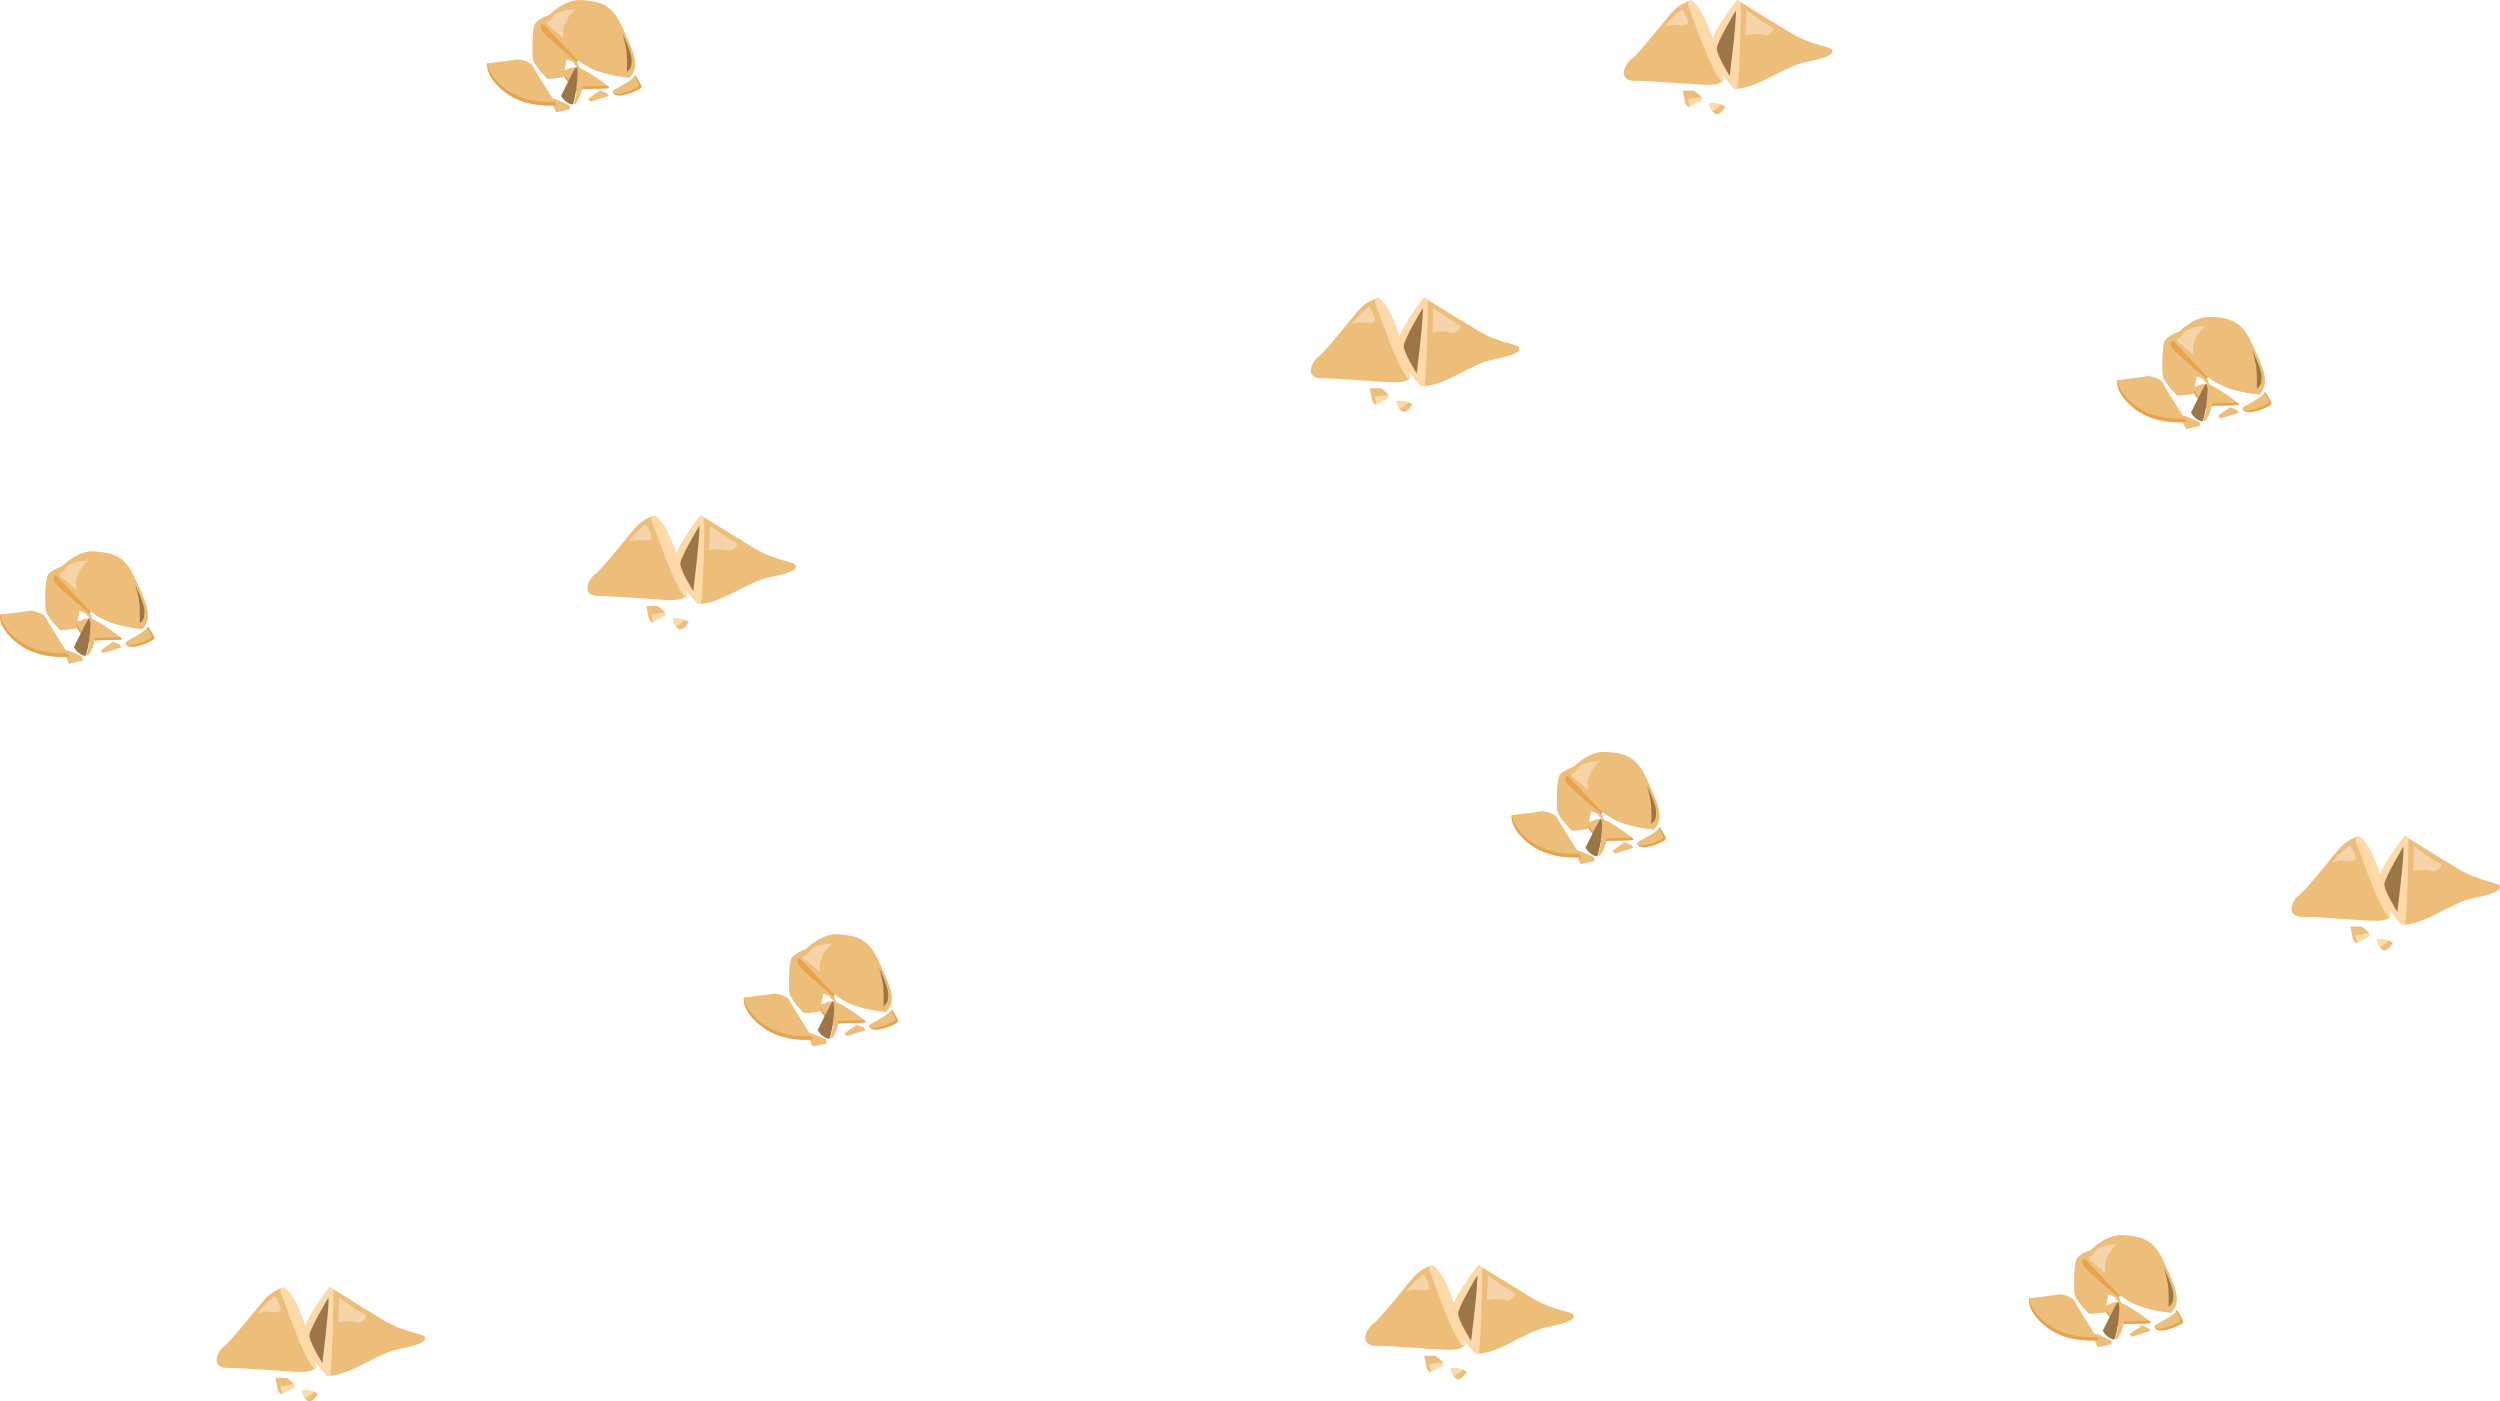<svg width="1247" height="699" viewBox="0 0 1247 699" fill="none" xmlns="http://www.w3.org/2000/svg">
<g opacity="0.85">
<g clip-path="url(#clip0)">
<path d="M1056.79 649.424C1056.79 649.424 1052.65 649.787 1052.84 650.305C1053.03 650.824 1049.69 650.357 1049.5 652.112C1049.31 653.867 1054.69 659.273 1055.46 661.526C1055.46 661.526 1058.64 660.778 1059.63 660.463C1060.62 660.148 1072.47 660.403 1072.81 659.793C1073.15 659.184 1060.87 650.317 1056.79 649.424" fill="#EAB363"/>
<path d="M1071.9 658.784C1068.99 659.093 1060.52 658.956 1059.69 659.221C1058.7 659.536 1055.51 660.284 1055.51 660.284C1054.84 658.283 1050.52 653.798 1049.69 651.589C1049.59 651.741 1049.52 651.918 1049.5 652.129C1049.3 653.884 1054.69 659.29 1055.45 661.542C1055.45 661.542 1058.64 660.795 1059.63 660.48C1060.62 660.164 1072.47 660.419 1072.81 659.81C1072.87 659.701 1072.53 659.328 1071.9 658.784" fill="#E2942D"/>
<path d="M1066.93 662.258C1066.5 662.163 1062.21 665.538 1062.21 665.538L1063.46 666.765L1072.62 663.871L1071.91 662.577L1068.28 661.141L1066.93 662.258Z" fill="#EAB363"/>
<path d="M1044.52 665.572C1044.82 664.363 1051.56 668.044 1052.64 668.365C1053.71 668.686 1053.18 670.546 1053.18 670.546L1046.38 672.016C1046.38 672.016 1043.98 667.684 1044.52 665.572" fill="#EAB363"/>
<path d="M1076.25 660.264C1076.25 660.264 1085.38 655.547 1085.45 653.911C1085.53 652.275 1088.83 658.293 1089 659.314C1089.16 660.335 1079.62 664.772 1076.11 663.285C1072.59 661.797 1076.25 660.264 1076.25 660.264" fill="#EAB363"/>
<path d="M1089 659.331C1088.83 658.311 1085.53 652.292 1085.45 653.928C1085.45 653.957 1085.45 653.987 1085.44 654.018C1086.42 655.498 1087.63 657.884 1087.73 658.493C1087.9 659.514 1078.36 663.951 1074.84 662.463C1074.83 662.456 1074.81 662.448 1074.79 662.441C1075.01 662.722 1075.42 663.013 1076.11 663.302C1079.62 664.789 1089.16 660.352 1089 659.331" fill="#E2942D"/>
<path d="M1059.31 616.131C1050.87 615.371 1043.03 623.485 1043.03 623.485C1043.03 623.485 1038.18 625.155 1036.15 627.522C1034.65 629.282 1034.62 637.879 1034.7 642.181C1034.73 643.669 1034.77 644.645 1034.77 644.645C1034.86 648.329 1042.06 655.278 1042.06 655.278L1044.65 655.111L1049.78 654.532L1051.6 645.631C1051.6 645.631 1053.35 645.822 1054.93 646.996C1055.61 647.501 1056.36 648.284 1056.83 649.215C1056.83 649.223 1056.94 649.323 1056.94 649.323L1056.94 649.326C1057.18 650.042 1057.58 651.334 1057.53 652.816C1057.35 658.184 1056.4 664.482 1055.14 667.747C1055.65 667.836 1056.04 667.729 1056.04 667.729C1062.25 659.459 1057.72 648.791 1056.99 647.415C1056.26 646.039 1057.88 646.189 1057.88 646.189C1065.72 653.496 1082.96 654.72 1082.96 654.72C1088.89 648.609 1084.21 640.547 1079.09 629.131C1073.96 617.714 1067.75 616.89 1059.31 616.131" fill="#EAB363"/>
<path d="M1059.31 616.131C1050.87 615.371 1043.03 623.485 1043.03 623.485C1043.03 623.485 1038.18 625.155 1036.15 627.522C1034.65 629.282 1034.62 637.879 1034.7 642.181C1034.73 643.669 1034.77 644.645 1034.77 644.645C1034.86 648.329 1042.06 655.278 1042.06 655.278L1044.65 655.111L1049.78 654.532L1051.6 645.631C1051.6 645.631 1053.35 645.822 1054.93 646.996C1055.61 647.501 1056.36 648.284 1056.83 649.215C1056.83 649.223 1056.94 649.323 1056.94 649.323L1056.94 649.326C1057.18 650.042 1057.58 651.334 1057.53 652.816C1057.35 658.184 1056.4 664.482 1055.14 667.747C1055.65 667.836 1056.04 667.729 1056.04 667.729C1062.25 659.459 1057.72 648.791 1056.99 647.415C1056.26 646.039 1057.88 646.189 1057.88 646.189C1065.72 653.496 1082.96 654.72 1082.96 654.72C1088.89 648.609 1084.21 640.547 1079.09 629.131C1073.96 617.714 1067.75 616.89 1059.31 616.131" fill="#EAB363"/>
<path d="M1039.87 632.125C1041.72 634.406 1052.87 643.933 1056.83 647.291C1056.56 646.596 1057 646.385 1057.38 646.325C1052.62 641.393 1042.27 630.269 1040.76 628.777C1038.94 626.971 1037.62 629.344 1039.87 632.125" fill="#E2942D"/>
<path d="M1081.7 651.941C1081.7 651.941 1081.99 643.618 1081.2 639.744C1080.41 635.87 1079.44 632.633 1079.44 632.633C1079.44 632.633 1084.11 642.312 1084.06 645.753C1084.01 649.194 1083.93 650.001 1081.7 651.941" fill="#8C5E28"/>
<path d="M1054.81 647.134C1055.86 648.268 1056.5 649.114 1056.58 649.226C1056.12 648.308 1055.48 647.631 1054.81 647.134Z" fill="#8C5E28"/>
<path d="M1049.93 661.627C1049.57 662.348 1049.21 663.088 1048.84 663.846C1050.96 667.444 1054.51 668.594 1054.76 667.941C1056.03 664.654 1056.94 658.261 1057.12 652.854C1057.17 651.362 1056.89 650.181 1056.42 649.243C1055.47 650.598 1053.03 655.342 1049.93 661.627" fill="#8C5E28"/>
<path d="M1056.59 649.252C1056.59 649.252 1056.59 649.247 1056.58 649.238C1056.58 649.244 1056.59 649.249 1056.59 649.254L1056.59 649.252" fill="#E6E6E6"/>
<path d="M1041.65 627.615C1041.67 628.383 1047.5 632.434 1049.13 634.288C1050.76 636.141 1049.51 633.432 1050.12 629.785C1050.72 626.139 1054.98 620.964 1056.14 620.811C1057.31 620.659 1047.32 620.44 1044.94 624.377C1042.57 628.314 1041.6 625.778 1041.65 627.615" fill="#F4CD9A"/>
<path d="M1012.06 647.559C1012.06 647.559 1024.94 646.113 1026.48 645.707C1028.01 645.301 1033.7 646.676 1034.79 649.017C1035.87 651.359 1046.78 668.471 1046.78 668.471C1046.78 668.471 1032.04 670.302 1021.35 662.294C1010.65 654.286 1012.06 647.559 1012.06 647.559" fill="#EAB363"/>
<path d="M1021.43 660.523C1014.03 654.979 1012.42 650.05 1012.14 647.541C1012.09 647.547 1012.06 647.55 1012.06 647.55C1012.06 647.55 1010.65 654.277 1021.35 662.285C1032.04 670.293 1046.78 668.461 1046.78 668.461C1046.78 668.461 1046.38 667.831 1045.72 666.798C1042.07 667.036 1030.34 667.197 1021.43 660.523Z" fill="#E2942D"/>
</g>
<g clip-path="url(#clip1)">
<path d="M415.79 499.424C415.79 499.424 411.648 499.787 411.84 500.305C412.033 500.824 408.69 500.357 408.498 502.112C408.306 503.867 413.695 509.273 414.456 511.526C414.456 511.526 417.64 510.778 418.632 510.463C419.624 510.148 431.469 510.403 431.811 509.793C432.154 509.184 419.873 500.317 415.79 499.424" fill="#EAB363"/>
<path d="M430.901 508.784C427.993 509.093 419.522 508.956 418.69 509.221C417.698 509.536 414.514 510.284 414.514 510.284C413.838 508.283 409.516 503.798 408.69 501.589C408.588 501.741 408.519 501.918 408.496 502.129C408.305 503.884 413.693 509.29 414.455 511.542C414.455 511.542 417.638 510.795 418.63 510.48C419.622 510.164 431.467 510.419 431.809 509.81C431.871 509.701 431.527 509.328 430.901 508.784" fill="#E2942D"/>
<path d="M425.928 512.259C425.498 512.163 421.213 515.538 421.213 515.538L422.458 516.765L431.617 513.871L430.906 512.577L427.284 511.141L425.928 512.259Z" fill="#EAB363"/>
<path d="M403.517 515.572C403.823 514.363 410.565 518.044 411.635 518.365C412.705 518.686 412.183 520.546 412.183 520.546L405.383 522.016C405.383 522.016 402.983 517.684 403.517 515.572" fill="#EAB363"/>
<path d="M435.25 510.264C435.25 510.264 444.375 505.547 444.453 503.911C444.53 502.275 447.827 508.294 447.996 509.315C448.165 510.335 438.618 514.772 435.107 513.285C431.595 511.797 435.25 510.264 435.25 510.264" fill="#EAB363"/>
<path d="M447.996 509.331C447.827 508.311 444.53 502.292 444.453 503.928C444.452 503.957 444.447 503.987 444.44 504.018C445.419 505.498 446.633 507.884 446.733 508.493C446.902 509.514 437.355 513.951 433.843 512.463C433.826 512.456 433.811 512.448 433.794 512.441C434.015 512.722 434.424 513.013 435.106 513.302C438.618 514.789 448.165 510.352 447.996 509.331" fill="#E2942D"/>
<path d="M418.307 466.131C409.868 465.371 402.031 473.485 402.031 473.485C402.031 473.485 397.179 475.155 395.153 477.522C393.647 479.282 393.615 487.879 393.698 492.181C393.727 493.669 393.77 494.645 393.77 494.645C393.859 498.329 401.062 505.278 401.062 505.278L403.651 505.111L408.783 504.532L410.603 495.631C410.603 495.631 412.349 495.822 413.931 496.996C414.611 497.501 415.361 498.284 415.828 499.215C415.834 499.223 415.94 499.323 415.94 499.323L415.939 499.326C416.179 500.042 416.584 501.334 416.534 502.816C416.35 508.184 415.396 514.482 414.142 517.747C414.647 517.836 415.045 517.729 415.045 517.729C421.255 509.459 416.723 498.791 415.991 497.415C415.259 496.039 416.879 496.189 416.879 496.189C424.725 503.496 441.959 504.72 441.959 504.72C447.892 498.609 443.209 490.547 438.087 479.131C432.965 467.714 426.747 466.89 418.307 466.131" fill="#EAB363"/>
<path d="M418.307 466.131C409.868 465.371 402.031 473.485 402.031 473.485C402.031 473.485 397.179 475.155 395.153 477.522C393.647 479.282 393.615 487.879 393.698 492.181C393.727 493.669 393.77 494.645 393.77 494.645C393.859 498.329 401.062 505.278 401.062 505.278L403.651 505.111L408.783 504.532L410.603 495.631C410.603 495.631 412.349 495.822 413.931 496.996C414.611 497.501 415.361 498.284 415.828 499.215C415.834 499.223 415.94 499.323 415.94 499.323L415.939 499.326C416.179 500.042 416.584 501.334 416.534 502.816C416.35 508.184 415.396 514.482 414.142 517.747C414.647 517.836 415.045 517.729 415.045 517.729C421.255 509.459 416.723 498.791 415.991 497.415C415.259 496.039 416.879 496.189 416.879 496.189C424.725 503.496 441.959 504.72 441.959 504.72C447.892 498.609 443.209 490.547 438.087 479.131C432.965 467.714 426.747 466.89 418.307 466.131" fill="#EAB363"/>
<path d="M398.872 482.125C400.718 484.406 411.871 493.933 415.829 497.291C415.556 496.596 416.003 496.385 416.38 496.325C411.616 491.393 401.265 480.269 399.759 478.777C397.935 476.971 396.619 479.344 398.872 482.125" fill="#E2942D"/>
<path d="M440.702 501.941C440.702 501.941 440.993 493.618 440.202 489.744C439.41 485.87 438.442 482.633 438.442 482.633C438.442 482.633 443.113 492.312 443.06 495.753C443.007 499.194 442.929 500.001 440.702 501.941" fill="#8C5E28"/>
<path d="M413.806 497.134C414.865 498.268 415.497 499.114 415.579 499.226C415.118 498.308 414.478 497.631 413.806 497.134Z" fill="#8C5E28"/>
<path d="M408.93 511.627C408.575 512.348 408.212 513.088 407.841 513.846C409.963 517.444 413.512 518.594 413.763 517.941C415.026 514.654 415.936 508.261 416.122 502.854C416.173 501.361 415.887 500.181 415.419 499.243C414.468 500.598 412.025 505.342 408.93 511.627" fill="#8C5E28"/>
<path d="M415.591 499.252C415.591 499.252 415.588 499.247 415.581 499.238C415.584 499.244 415.587 499.249 415.59 499.254L415.591 499.252" fill="#E6E6E6"/>
<path d="M400.647 477.615C400.668 478.383 406.5 482.434 408.132 484.288C409.764 486.141 408.513 483.432 409.116 479.785C409.718 476.139 413.98 470.964 415.145 470.811C416.31 470.659 406.321 470.44 403.943 474.377C401.565 478.314 400.597 475.778 400.647 477.615" fill="#F4CD9A"/>
<path d="M371.058 497.559C371.058 497.559 383.936 496.113 385.475 495.707C387.014 495.301 392.703 496.676 393.786 499.017C394.869 501.359 405.781 518.471 405.781 518.471C405.781 518.471 391.039 520.302 380.346 512.294C369.653 504.286 371.058 497.559 371.058 497.559" fill="#EAB363"/>
<path d="M380.43 510.523C373.027 504.979 371.423 500.05 371.136 497.541C371.085 497.547 371.058 497.55 371.058 497.55C371.058 497.55 369.653 504.277 380.346 512.285C391.039 520.293 405.781 518.461 405.781 518.461C405.781 518.461 405.379 517.831 404.723 516.798C401.065 517.036 389.342 517.197 380.43 510.523Z" fill="#E2942D"/>
</g>
<g clip-path="url(#clip2)">
<path d="M44.791 308.424C44.791 308.424 40.648 308.787 40.84 309.305C41.033 309.824 37.69 309.357 37.498 311.112C37.306 312.867 42.695 318.273 43.456 320.526C43.456 320.526 46.64 319.778 47.632 319.463C48.624 319.148 60.468 319.403 60.811 318.793C61.154 318.184 48.873 309.317 44.791 308.424" fill="#EAB363"/>
<path d="M59.901 317.784C56.993 318.093 48.522 317.956 47.69 318.221C46.698 318.536 43.514 319.284 43.514 319.284C42.838 317.283 38.516 312.798 37.69 310.589C37.588 310.741 37.519 310.918 37.496 311.129C37.304 312.884 42.693 318.29 43.455 320.542C43.455 320.542 46.638 319.795 47.63 319.48C48.622 319.164 60.467 319.419 60.809 318.81C60.871 318.701 60.527 318.328 59.901 317.784" fill="#E2942D"/>
<path d="M54.928 321.259C54.498 321.163 50.213 324.538 50.213 324.538L51.458 325.765L60.617 322.871L59.907 321.577L56.284 320.141L54.928 321.259Z" fill="#EAB363"/>
<path d="M32.517 324.572C32.823 323.363 39.565 327.044 40.635 327.365C41.705 327.686 41.183 329.546 41.183 329.546L34.383 331.016C34.383 331.016 31.983 326.684 32.517 324.572" fill="#EAB363"/>
<path d="M64.25 319.264C64.25 319.264 73.375 314.547 73.453 312.911C73.53 311.275 76.827 317.294 76.996 318.315C77.165 319.335 67.618 323.772 64.107 322.285C60.595 320.797 64.25 319.264 64.25 319.264" fill="#EAB363"/>
<path d="M76.996 318.331C76.827 317.311 73.53 311.292 73.453 312.928C73.451 312.957 73.447 312.987 73.44 313.018C74.419 314.498 75.633 316.884 75.733 317.493C75.902 318.514 66.355 322.951 62.843 321.463C62.826 321.456 62.811 321.448 62.794 321.441C63.015 321.722 63.424 322.013 64.106 322.302C67.618 323.789 77.165 319.352 76.996 318.331" fill="#E2942D"/>
<path d="M47.307 275.131C38.868 274.371 31.031 282.485 31.031 282.485C31.031 282.485 26.179 284.155 24.153 286.522C22.647 288.282 22.615 296.879 22.698 301.181C22.727 302.669 22.77 303.645 22.77 303.645C22.859 307.329 30.062 314.278 30.062 314.278L32.651 314.111L37.783 313.532L39.603 304.631C39.603 304.631 41.349 304.822 42.931 305.996C43.611 306.501 44.361 307.284 44.828 308.215C44.834 308.223 44.94 308.323 44.94 308.323L44.939 308.326C45.179 309.042 45.584 310.334 45.534 311.816C45.35 317.184 44.396 323.482 43.142 326.747C43.647 326.836 44.045 326.729 44.045 326.729C50.255 318.459 45.723 307.791 44.991 306.415C44.259 305.039 45.88 305.189 45.88 305.189C53.724 312.496 70.959 313.72 70.959 313.72C76.892 307.609 72.209 299.547 67.087 288.131C61.965 276.714 55.747 275.89 47.307 275.131" fill="#EAB363"/>
<path d="M47.307 275.131C38.868 274.371 31.031 282.485 31.031 282.485C31.031 282.485 26.179 284.155 24.153 286.522C22.647 288.282 22.615 296.879 22.698 301.181C22.727 302.669 22.77 303.645 22.77 303.645C22.859 307.329 30.062 314.278 30.062 314.278L32.651 314.111L37.783 313.532L39.603 304.631C39.603 304.631 41.349 304.822 42.931 305.996C43.611 306.501 44.361 307.284 44.828 308.215C44.834 308.223 44.94 308.323 44.94 308.323L44.939 308.326C45.179 309.042 45.584 310.334 45.534 311.816C45.35 317.184 44.396 323.482 43.142 326.747C43.647 326.836 44.045 326.729 44.045 326.729C50.255 318.459 45.723 307.791 44.991 306.415C44.259 305.039 45.88 305.189 45.88 305.189C53.724 312.496 70.959 313.72 70.959 313.72C76.892 307.609 72.209 299.547 67.087 288.131C61.965 276.714 55.747 275.89 47.307 275.131" fill="#EAB363"/>
<path d="M27.872 291.125C29.718 293.406 40.871 302.933 44.829 306.291C44.556 305.596 45.003 305.385 45.38 305.325C40.616 300.393 30.265 289.269 28.759 287.777C26.935 285.971 25.619 288.344 27.872 291.125" fill="#E2942D"/>
<path d="M69.702 310.941C69.702 310.941 69.993 302.618 69.202 298.744C68.41 294.87 67.442 291.633 67.442 291.633C67.442 291.633 72.113 301.312 72.06 304.753C72.007 308.194 71.929 309.001 69.702 310.941" fill="#8C5E28"/>
<path d="M42.806 306.134C43.865 307.268 44.497 308.114 44.579 308.226C44.118 307.308 43.478 306.631 42.806 306.134Z" fill="#8C5E28"/>
<path d="M37.93 320.627C37.575 321.348 37.212 322.088 36.841 322.846C38.963 326.444 42.512 327.594 42.763 326.941C44.026 323.654 44.936 317.261 45.122 311.854C45.173 310.361 44.887 309.181 44.419 308.243C43.468 309.598 41.025 314.342 37.93 320.627" fill="#8C5E28"/>
<path d="M44.592 308.252C44.592 308.252 44.588 308.247 44.581 308.238C44.584 308.244 44.587 308.249 44.59 308.254L44.592 308.252" fill="#E6E6E6"/>
<path d="M29.647 286.615C29.668 287.383 35.5 291.434 37.132 293.288C38.764 295.141 37.513 292.432 38.115 288.785C38.718 285.139 42.98 279.964 44.145 279.811C45.31 279.659 35.321 279.44 32.943 283.377C30.565 287.314 29.597 284.778 29.647 286.615" fill="#F4CD9A"/>
<path d="M0.058 306.559C0.058 306.559 12.936 305.113 14.475 304.707C16.015 304.301 21.703 305.676 22.786 308.017C23.869 310.359 34.781 327.471 34.781 327.471C34.781 327.471 20.039 329.302 9.346 321.294C-1.347 313.286 0.058 306.559 0.058 306.559" fill="#EAB363"/>
<path d="M9.43 319.523C2.027 313.979 0.423 309.05 0.136 306.541C0.085 306.547 0.058 306.55 0.058 306.55C0.058 306.55 -1.347 313.277 9.346 321.285C20.039 329.293 34.781 327.461 34.781 327.461C34.781 327.461 34.379 326.831 33.723 325.798C30.065 326.036 18.342 326.197 9.43 319.523Z" fill="#E2942D"/>
</g>
<g clip-path="url(#clip3)">
<path d="M142.968 687.267C142.968 687.267 147.246 690.176 146.925 691.467C146.604 692.758 143.948 693.479 143.948 693.479C143.948 693.479 141.292 695.389 140.407 695.389C139.522 695.389 138.587 693.204 138.587 693.204L137.456 687.267H142.968Z" fill="#FFD399"/>
<path d="M139.925 691.401L146.606 690.493C145.651 689.093 142.965 687.266 142.965 687.266H137.453L138.585 693.203C138.585 693.203 139.519 695.388 140.404 695.388C140.478 695.388 140.568 695.37 140.665 695.346L139.925 691.401Z" fill="#EAB363"/>
<path d="M150.668 693.666C150.668 693.666 151.698 698.583 154.058 698.976C156.419 699.369 158.583 695.239 158.583 695.239C158.583 695.239 155.549 692.883 150.668 693.666Z" fill="#EAB363"/>
<path d="M156.691 694.246C155.319 693.716 153.252 693.251 150.668 693.665C150.668 693.665 151.141 695.922 152.181 697.5C153.591 696.666 155.603 695.379 156.691 694.246Z" fill="#FFD399"/>
<path d="M164.542 642.002C164.542 642.002 178.052 650.496 190.413 657.971C202.774 665.445 211.647 664.937 211.973 667.112C212.298 669.287 209.496 670.773 198.601 672.988C187.705 675.204 174.16 686.584 163.148 686.238C163.148 686.238 153.816 676.301 151.09 669.13C148.363 661.959 164.541 642.002 164.541 642.002" fill="#EAB363"/>
<path d="M164.671 686.211C166.01 674.878 166.281 650.615 166.334 643.127C165.189 642.411 164.54 642.002 164.54 642.002C164.54 642.002 148.364 661.958 151.091 669.129C153.817 676.299 163.148 686.236 163.148 686.236C163.651 686.252 164.159 686.243 164.671 686.212" fill="#FFD399"/>
<path d="M163.785 647.292C163.785 647.292 154.645 662.549 154.344 665.886C154.042 669.221 160.792 679.864 160.792 679.864C160.792 679.864 164.463 650.744 163.785 647.291" fill="#8C5E28"/>
<path d="M169.158 647.199C169.158 647.199 180.274 655.327 182.102 655.599C183.931 655.872 181.022 660.492 177.889 659.442C174.755 658.392 168.706 659.478 168.706 659.478L169.158 647.199Z" fill="#F4CD9A"/>
<path d="M141.503 642.19C141.503 642.19 136.555 643.327 132.773 647.293C128.991 651.259 115.076 669.332 111.868 671.406C108.661 673.481 104.336 682.334 113.506 682.315C122.677 682.295 142.123 684.208 149.538 684.31C156.953 684.413 157.573 681.901 157.573 681.901C157.573 681.901 150.676 647.284 141.503 642.19" fill="#EAB363"/>
<path d="M141.503 642.191C141.503 642.191 141.101 642.284 140.44 642.507C139.953 643.31 139.771 644.317 140.324 645.536C141.869 648.945 151.14 677.372 156.859 682.795C157.47 682.313 157.572 681.902 157.572 681.902C157.572 681.902 150.675 647.286 141.503 642.192" fill="#FFD399"/>
<path d="M137.147 646.487C137.147 646.487 132.261 650.313 129.739 653.483C127.218 656.653 129.825 654.004 133.772 654.379C137.72 654.754 140.125 654.813 139.97 652.799C139.815 650.786 137.147 646.487 137.147 646.487Z" fill="#F4CD9A"/>
</g>
<g clip-path="url(#clip4)">
<path d="M715.968 676.267C715.968 676.267 720.246 679.176 719.925 680.467C719.604 681.758 716.948 682.479 716.948 682.479C716.948 682.479 714.292 684.389 713.407 684.389C712.522 684.389 711.587 682.204 711.587 682.204L710.456 676.267H715.968Z" fill="#FFD399"/>
<path d="M712.925 680.401L719.606 679.493C718.651 678.093 715.965 676.266 715.965 676.266H710.453L711.585 682.203C711.585 682.203 712.519 684.388 713.404 684.388C713.478 684.388 713.568 684.37 713.665 684.346L712.925 680.401Z" fill="#EAB363"/>
<path d="M723.668 682.666C723.668 682.666 724.698 687.583 727.058 687.976C729.419 688.369 731.583 684.239 731.583 684.239C731.583 684.239 728.549 681.883 723.668 682.666Z" fill="#EAB363"/>
<path d="M729.691 683.246C728.319 682.716 726.252 682.251 723.668 682.665C723.668 682.665 724.141 684.922 725.181 686.5C726.591 685.666 728.603 684.379 729.691 683.246Z" fill="#FFD399"/>
<path d="M737.542 631.002C737.542 631.002 751.052 639.496 763.413 646.971C775.774 654.445 784.647 653.937 784.973 656.112C785.298 658.287 782.496 659.773 771.601 661.988C760.705 664.204 747.16 675.584 736.148 675.238C736.148 675.238 726.816 665.301 724.09 658.13C721.363 650.959 737.541 631.002 737.541 631.002" fill="#EAB363"/>
<path d="M737.671 675.211C739.01 663.878 739.281 639.615 739.334 632.127C738.189 631.411 737.54 631.002 737.54 631.002C737.54 631.002 721.364 650.958 724.091 658.129C726.817 665.299 736.148 675.236 736.148 675.236C736.651 675.252 737.159 675.243 737.671 675.212" fill="#FFD399"/>
<path d="M736.785 636.292C736.785 636.292 727.645 651.549 727.344 654.886C727.042 658.221 733.792 668.864 733.792 668.864C733.792 668.864 737.463 639.744 736.785 636.291" fill="#8C5E28"/>
<path d="M742.158 636.199C742.158 636.199 753.274 644.327 755.102 644.599C756.931 644.872 754.022 649.492 750.889 648.442C747.755 647.392 741.706 648.478 741.706 648.478L742.158 636.199Z" fill="#F4CD9A"/>
<path d="M714.503 631.19C714.503 631.19 709.555 632.327 705.773 636.293C701.991 640.259 688.076 658.332 684.868 660.406C681.661 662.481 677.336 671.334 686.506 671.315C695.677 671.295 715.123 673.208 722.538 673.31C729.953 673.413 730.573 670.901 730.573 670.901C730.573 670.901 723.676 636.284 714.503 631.19" fill="#EAB363"/>
<path d="M714.503 631.191C714.503 631.191 714.101 631.284 713.44 631.507C712.953 632.31 712.771 633.317 713.324 634.536C714.869 637.945 724.14 666.372 729.859 671.795C730.47 671.313 730.572 670.902 730.572 670.902C730.572 670.902 723.675 636.286 714.503 631.192" fill="#FFD399"/>
<path d="M710.147 635.487C710.147 635.487 705.261 639.313 702.739 642.483C700.218 645.653 702.825 643.004 706.772 643.379C710.72 643.754 713.125 643.813 712.97 641.799C712.815 639.786 710.147 635.487 710.147 635.487Z" fill="#F4CD9A"/>
</g>
<g clip-path="url(#clip5)">
<path d="M844.968 45.267C844.968 45.267 849.246 48.176 848.925 49.467C848.604 50.758 845.948 51.479 845.948 51.479C845.948 51.479 843.292 53.389 842.407 53.389C841.522 53.389 840.587 51.204 840.587 51.204L839.456 45.267H844.968Z" fill="#FFD399"/>
<path d="M841.925 49.401L848.606 48.493C847.651 47.093 844.965 45.266 844.965 45.266H839.453L840.585 51.203C840.585 51.203 841.519 53.388 842.404 53.388C842.478 53.388 842.568 53.37 842.665 53.346L841.925 49.401Z" fill="#EAB363"/>
<path d="M852.668 51.666C852.668 51.666 853.698 56.583 856.058 56.976C858.419 57.37 860.583 53.239 860.583 53.239C860.583 53.239 857.549 50.883 852.668 51.666Z" fill="#EAB363"/>
<path d="M858.691 52.246C857.319 51.716 855.252 51.251 852.668 51.665C852.668 51.665 853.141 53.922 854.181 55.5C855.591 54.666 857.603 53.379 858.691 52.246Z" fill="#FFD399"/>
<path d="M866.542 0.002C866.542 0.002 880.052 8.496 892.413 15.971C904.774 23.445 913.647 22.937 913.973 25.112C914.298 27.287 911.496 28.773 900.601 30.988C889.705 33.204 876.16 44.584 865.148 44.238C865.148 44.238 855.816 34.301 853.09 27.13C850.363 19.959 866.541 0.002 866.541 0.002" fill="#EAB363"/>
<path d="M866.671 44.211C868.01 32.877 868.281 8.615 868.334 1.127C867.189 0.411 866.54 0.002 866.54 0.002C866.54 0.002 850.364 19.958 853.091 27.129C855.817 34.299 865.148 44.236 865.148 44.236C865.651 44.252 866.159 44.243 866.671 44.212" fill="#FFD399"/>
<path d="M865.785 5.292C865.785 5.292 856.645 20.549 856.344 23.886C856.042 27.221 862.792 37.864 862.792 37.864C862.792 37.864 866.463 8.744 865.785 5.291" fill="#8C5E28"/>
<path d="M871.158 5.199C871.158 5.199 882.274 13.327 884.102 13.599C885.931 13.872 883.022 18.492 879.889 17.442C876.755 16.392 870.706 17.478 870.706 17.478L871.158 5.199Z" fill="#F4CD9A"/>
<path d="M843.503 0.19C843.503 0.19 838.555 1.327 834.773 5.293C830.991 9.259 817.076 27.332 813.868 29.406C810.661 31.48 806.336 40.334 815.506 40.315C824.677 40.295 844.123 42.208 851.538 42.31C858.953 42.413 859.573 39.901 859.573 39.901C859.573 39.901 852.676 5.284 843.503 0.19" fill="#EAB363"/>
<path d="M843.503 0.191C843.503 0.191 843.101 0.284 842.44 0.507C841.953 1.31 841.771 2.317 842.324 3.536C843.869 6.945 853.14 35.372 858.859 40.795C859.47 40.313 859.572 39.902 859.572 39.902C859.572 39.902 852.675 5.286 843.503 0.192" fill="#FFD399"/>
<path d="M839.147 4.487C839.147 4.487 834.261 8.313 831.739 11.483C829.218 14.653 831.825 12.004 835.772 12.379C839.72 12.754 842.125 12.813 841.97 10.799C841.815 8.786 839.147 4.487 839.147 4.487Z" fill="#F4CD9A"/>
</g>
<g clip-path="url(#clip6)">
<path d="M798.79 408.424C798.79 408.424 794.648 408.787 794.84 409.305C795.033 409.824 791.69 409.357 791.498 411.112C791.306 412.867 796.695 418.273 797.456 420.526C797.456 420.526 800.64 419.778 801.632 419.463C802.624 419.148 814.469 419.403 814.811 418.793C815.154 418.184 802.873 409.317 798.79 408.424" fill="#EAB363"/>
<path d="M813.901 417.784C810.993 418.093 802.522 417.956 801.69 418.221C800.698 418.536 797.514 419.284 797.514 419.284C796.838 417.283 792.516 412.798 791.69 410.589C791.588 410.741 791.519 410.918 791.496 411.129C791.305 412.884 796.693 418.29 797.455 420.542C797.455 420.542 800.638 419.795 801.63 419.48C802.622 419.164 814.467 419.419 814.809 418.81C814.871 418.701 814.527 418.328 813.901 417.784" fill="#E2942D"/>
<path d="M808.928 421.259C808.498 421.163 804.213 424.538 804.213 424.538L805.458 425.765L814.617 422.871L813.906 421.577L810.284 420.141L808.928 421.259Z" fill="#EAB363"/>
<path d="M786.517 424.572C786.823 423.363 793.565 427.044 794.635 427.365C795.705 427.686 795.183 429.546 795.183 429.546L788.383 431.016C788.383 431.016 785.983 426.684 786.517 424.572" fill="#EAB363"/>
<path d="M818.25 419.264C818.25 419.264 827.375 414.547 827.453 412.911C827.53 411.275 830.827 417.294 830.996 418.315C831.165 419.335 821.618 423.772 818.107 422.285C814.595 420.797 818.25 419.264 818.25 419.264" fill="#EAB363"/>
<path d="M830.996 418.331C830.827 417.311 827.53 411.292 827.453 412.928C827.452 412.957 827.447 412.987 827.44 413.018C828.419 414.498 829.633 416.884 829.733 417.493C829.902 418.514 820.355 422.951 816.843 421.463C816.826 421.456 816.811 421.448 816.794 421.441C817.015 421.722 817.424 422.013 818.106 422.302C821.618 423.789 831.165 419.352 830.996 418.331" fill="#E2942D"/>
<path d="M801.307 375.131C792.868 374.371 785.031 382.485 785.031 382.485C785.031 382.485 780.179 384.155 778.153 386.522C776.647 388.282 776.615 396.879 776.698 401.181C776.727 402.669 776.77 403.645 776.77 403.645C776.859 407.329 784.062 414.278 784.062 414.278L786.651 414.111L791.783 413.532L793.603 404.631C793.603 404.631 795.349 404.822 796.931 405.996C797.611 406.501 798.361 407.284 798.828 408.215C798.834 408.223 798.94 408.323 798.94 408.323L798.939 408.326C799.179 409.042 799.584 410.334 799.534 411.816C799.35 417.184 798.396 423.482 797.142 426.747C797.647 426.836 798.045 426.729 798.045 426.729C804.255 418.459 799.723 407.791 798.991 406.415C798.259 405.039 799.879 405.189 799.879 405.189C807.725 412.496 824.959 413.72 824.959 413.72C830.892 407.609 826.209 399.547 821.087 388.131C815.965 376.714 809.747 375.89 801.307 375.131" fill="#EAB363"/>
<path d="M801.307 375.131C792.868 374.371 785.031 382.485 785.031 382.485C785.031 382.485 780.179 384.155 778.153 386.522C776.647 388.282 776.615 396.879 776.698 401.181C776.727 402.669 776.77 403.645 776.77 403.645C776.859 407.329 784.062 414.278 784.062 414.278L786.651 414.111L791.783 413.532L793.603 404.631C793.603 404.631 795.349 404.822 796.931 405.996C797.611 406.501 798.361 407.284 798.828 408.215C798.834 408.223 798.94 408.323 798.94 408.323L798.939 408.326C799.179 409.042 799.584 410.334 799.534 411.816C799.35 417.184 798.396 423.482 797.142 426.747C797.647 426.836 798.045 426.729 798.045 426.729C804.255 418.459 799.723 407.791 798.991 406.415C798.259 405.039 799.879 405.189 799.879 405.189C807.725 412.496 824.959 413.72 824.959 413.72C830.892 407.609 826.209 399.547 821.087 388.131C815.965 376.714 809.747 375.89 801.307 375.131" fill="#EAB363"/>
<path d="M781.872 391.125C783.718 393.406 794.871 402.933 798.829 406.291C798.556 405.596 799.003 405.385 799.38 405.325C794.616 400.393 784.265 389.269 782.759 387.777C780.935 385.971 779.619 388.344 781.872 391.125" fill="#E2942D"/>
<path d="M823.702 410.941C823.702 410.941 823.993 402.618 823.202 398.744C822.41 394.87 821.442 391.633 821.442 391.633C821.442 391.633 826.113 401.312 826.06 404.753C826.007 408.194 825.929 409.001 823.702 410.941" fill="#8C5E28"/>
<path d="M796.806 406.134C797.865 407.268 798.497 408.114 798.579 408.226C798.118 407.308 797.478 406.631 796.806 406.134Z" fill="#8C5E28"/>
<path d="M791.93 420.627C791.575 421.348 791.212 422.088 790.841 422.846C792.963 426.444 796.512 427.594 796.763 426.941C798.026 423.654 798.936 417.261 799.122 411.854C799.173 410.361 798.887 409.181 798.419 408.243C797.468 409.598 795.025 414.342 791.93 420.627" fill="#8C5E28"/>
<path d="M798.591 408.252C798.591 408.252 798.588 408.247 798.581 408.238C798.584 408.244 798.587 408.249 798.59 408.254L798.591 408.252" fill="#E6E6E6"/>
<path d="M783.647 386.615C783.668 387.383 789.5 391.434 791.132 393.288C792.764 395.141 791.513 392.432 792.116 388.785C792.718 385.139 796.98 379.964 798.145 379.811C799.31 379.659 789.321 379.44 786.943 383.377C784.565 387.314 783.597 384.778 783.647 386.615" fill="#F4CD9A"/>
<path d="M754.058 406.559C754.058 406.559 766.936 405.113 768.475 404.707C770.014 404.301 775.703 405.676 776.786 408.017C777.869 410.359 788.781 427.471 788.781 427.471C788.781 427.471 774.039 429.302 763.346 421.294C752.653 413.286 754.058 406.559 754.058 406.559" fill="#EAB363"/>
<path d="M763.43 419.523C756.027 413.979 754.423 409.05 754.136 406.541C754.085 406.547 754.058 406.55 754.058 406.55C754.058 406.55 752.653 413.277 763.346 421.285C774.039 429.293 788.781 427.461 788.781 427.461C788.781 427.461 788.379 426.831 787.723 425.798C784.065 426.036 772.342 426.197 763.43 419.523Z" fill="#E2942D"/>
</g>
<g clip-path="url(#clip7)">
<path d="M287.79 33.424C287.79 33.424 283.648 33.787 283.84 34.305C284.033 34.824 280.69 34.357 280.498 36.112C280.306 37.867 285.695 43.273 286.456 45.526C286.456 45.526 289.64 44.778 290.632 44.463C291.624 44.148 303.469 44.403 303.811 43.794C304.154 43.184 291.873 34.317 287.79 33.424" fill="#EAB363"/>
<path d="M302.901 42.784C299.993 43.093 291.522 42.956 290.69 43.221C289.698 43.536 286.514 44.284 286.514 44.284C285.838 42.283 281.516 37.798 280.69 35.589C280.588 35.741 280.519 35.918 280.496 36.129C280.305 37.884 285.693 43.29 286.455 45.542C286.455 45.542 289.638 44.794 290.63 44.48C291.622 44.164 303.467 44.419 303.809 43.81C303.871 43.701 303.527 43.328 302.901 42.784" fill="#E2942D"/>
<path d="M297.928 46.258C297.498 46.163 293.213 49.538 293.213 49.538L294.458 50.764L303.617 47.871L302.906 46.577L299.284 45.141L297.928 46.258Z" fill="#EAB363"/>
<path d="M275.517 49.572C275.823 48.362 282.565 52.044 283.635 52.365C284.705 52.686 284.183 54.546 284.183 54.546L277.383 56.016C277.383 56.016 274.983 51.684 275.517 49.572" fill="#EAB363"/>
<path d="M307.25 44.264C307.25 44.264 316.375 39.547 316.453 37.911C316.53 36.275 319.827 42.294 319.996 43.315C320.165 44.335 310.618 48.772 307.107 47.285C303.595 45.797 307.25 44.264 307.25 44.264" fill="#EAB363"/>
<path d="M319.996 43.331C319.827 42.311 316.53 36.292 316.453 37.928C316.452 37.957 316.447 37.987 316.44 38.017C317.419 39.498 318.633 41.884 318.733 42.493C318.902 43.514 309.355 47.951 305.843 46.463C305.826 46.456 305.811 46.448 305.794 46.441C306.015 46.722 306.424 47.013 307.106 47.302C310.618 48.789 320.165 44.352 319.996 43.331" fill="#E2942D"/>
<path d="M290.307 0.131C281.868 -0.629 274.031 7.485 274.031 7.485C274.031 7.485 269.179 9.155 267.153 11.522C265.647 13.282 265.615 21.879 265.698 26.181C265.727 27.669 265.77 28.645 265.77 28.645C265.859 32.329 273.062 39.278 273.062 39.278L275.651 39.111L280.783 38.532L282.603 29.631C282.603 29.631 284.349 29.822 285.931 30.996C286.611 31.501 287.361 32.284 287.828 33.215C287.834 33.223 287.94 33.323 287.94 33.323L287.939 33.326C288.179 34.042 288.584 35.334 288.534 36.816C288.35 42.184 287.396 48.482 286.142 51.747C286.647 51.837 287.045 51.729 287.045 51.729C293.255 43.459 288.723 32.791 287.991 31.415C287.259 30.039 288.879 30.189 288.879 30.189C296.725 37.496 313.959 38.72 313.959 38.72C319.892 32.609 315.209 24.547 310.087 13.131C304.965 1.714 298.747 0.89 290.307 0.131" fill="#EAB363"/>
<path d="M290.307 0.131C281.868 -0.629 274.031 7.485 274.031 7.485C274.031 7.485 269.179 9.155 267.153 11.522C265.647 13.282 265.615 21.879 265.698 26.181C265.727 27.669 265.77 28.645 265.77 28.645C265.859 32.329 273.062 39.278 273.062 39.278L275.651 39.111L280.783 38.532L282.603 29.631C282.603 29.631 284.349 29.822 285.931 30.996C286.611 31.501 287.361 32.284 287.828 33.215C287.834 33.223 287.94 33.323 287.94 33.323L287.939 33.326C288.179 34.042 288.584 35.334 288.534 36.816C288.35 42.184 287.396 48.482 286.142 51.747C286.647 51.837 287.045 51.729 287.045 51.729C293.255 43.459 288.723 32.791 287.991 31.415C287.259 30.039 288.879 30.189 288.879 30.189C296.725 37.496 313.959 38.72 313.959 38.72C319.892 32.609 315.209 24.547 310.087 13.131C304.965 1.714 298.747 0.89 290.307 0.131" fill="#EAB363"/>
<path d="M270.872 16.125C272.718 18.405 283.871 27.933 287.829 31.291C287.556 30.596 288.003 30.385 288.38 30.325C283.616 25.393 273.265 14.269 271.759 12.777C269.935 10.971 268.619 13.344 270.872 16.125" fill="#E2942D"/>
<path d="M312.702 35.941C312.702 35.941 312.993 27.618 312.202 23.744C311.41 19.87 310.442 16.633 310.442 16.633C310.442 16.633 315.113 26.312 315.06 29.753C315.007 33.194 314.929 34.001 312.702 35.941" fill="#8C5E28"/>
<path d="M285.806 31.134C286.865 32.268 287.497 33.114 287.579 33.226C287.118 32.308 286.478 31.631 285.806 31.134Z" fill="#8C5E28"/>
<path d="M280.93 45.627C280.575 46.348 280.212 47.088 279.841 47.846C281.963 51.444 285.512 52.594 285.763 51.941C287.026 48.654 287.936 42.261 288.122 36.854C288.173 35.361 287.887 34.181 287.419 33.243C286.468 34.597 284.025 39.342 280.93 45.627" fill="#8C5E28"/>
<path d="M287.591 33.252C287.591 33.252 287.588 33.246 287.581 33.238C287.584 33.244 287.587 33.249 287.59 33.254L287.591 33.252" fill="#E6E6E6"/>
<path d="M272.647 11.615C272.668 12.383 278.5 16.434 280.132 18.288C281.764 20.141 280.513 17.432 281.116 13.785C281.718 10.139 285.98 4.964 287.145 4.811C288.31 4.659 278.321 4.44 275.943 8.377C273.565 12.314 272.597 9.778 272.647 11.615" fill="#F4CD9A"/>
<path d="M243.058 31.559C243.058 31.559 255.936 30.113 257.475 29.707C259.014 29.301 264.703 30.676 265.786 33.017C266.869 35.359 277.781 52.471 277.781 52.471C277.781 52.471 263.039 54.302 252.346 46.294C241.653 38.286 243.058 31.559 243.058 31.559" fill="#EAB363"/>
<path d="M252.43 44.523C245.027 38.979 243.423 34.05 243.136 31.541C243.085 31.547 243.058 31.55 243.058 31.55C243.058 31.55 241.653 38.277 252.346 46.285C263.039 54.293 277.781 52.461 277.781 52.461C277.781 52.461 277.379 51.831 276.723 50.798C273.065 51.036 261.342 51.197 252.43 44.523Z" fill="#E2942D"/>
</g>
<g clip-path="url(#clip8)">
<path d="M327.968 302.267C327.968 302.267 332.246 305.176 331.925 306.467C331.604 307.758 328.948 308.479 328.948 308.479C328.948 308.479 326.292 310.389 325.407 310.389C324.522 310.389 323.587 308.204 323.587 308.204L322.456 302.267H327.968Z" fill="#FFD399"/>
<path d="M324.925 306.401L331.606 305.493C330.651 304.093 327.965 302.266 327.965 302.266H322.453L323.585 308.203C323.585 308.203 324.519 310.388 325.404 310.388C325.478 310.388 325.568 310.37 325.665 310.346L324.925 306.401Z" fill="#EAB363"/>
<path d="M335.668 308.666C335.668 308.666 336.698 313.583 339.058 313.976C341.419 314.369 343.583 310.239 343.583 310.239C343.583 310.239 340.549 307.883 335.668 308.666Z" fill="#EAB363"/>
<path d="M341.691 309.246C340.319 308.716 338.252 308.251 335.668 308.665C335.668 308.665 336.141 310.922 337.181 312.5C338.591 311.666 340.603 310.379 341.691 309.246Z" fill="#FFD399"/>
<path d="M349.542 257.002C349.542 257.002 363.052 265.496 375.413 272.971C387.774 280.445 396.647 279.937 396.973 282.112C397.298 284.287 394.496 285.773 383.601 287.988C372.705 290.204 359.16 301.584 348.148 301.238C348.148 301.238 338.816 291.301 336.09 284.13C333.363 276.959 349.541 257.002 349.541 257.002" fill="#EAB363"/>
<path d="M349.671 301.211C351.01 289.878 351.281 265.615 351.334 258.127C350.189 257.411 349.54 257.002 349.54 257.002C349.54 257.002 333.364 276.958 336.091 284.129C338.817 291.299 348.148 301.236 348.148 301.236C348.651 301.252 349.159 301.243 349.671 301.212" fill="#FFD399"/>
<path d="M348.785 262.292C348.785 262.292 339.645 277.549 339.344 280.886C339.042 284.221 345.792 294.864 345.792 294.864C345.792 294.864 349.463 265.744 348.785 262.291" fill="#8C5E28"/>
<path d="M354.158 262.199C354.158 262.199 365.274 270.327 367.102 270.599C368.931 270.872 366.022 275.492 362.889 274.442C359.755 273.392 353.706 274.478 353.706 274.478L354.158 262.199Z" fill="#F4CD9A"/>
<path d="M326.503 257.19C326.503 257.19 321.555 258.327 317.773 262.293C313.991 266.259 300.076 284.332 296.868 286.406C293.661 288.481 289.336 297.334 298.506 297.315C307.677 297.295 327.123 299.208 334.538 299.31C341.953 299.413 342.573 296.901 342.573 296.901C342.573 296.901 335.676 262.284 326.503 257.19" fill="#EAB363"/>
<path d="M326.503 257.191C326.503 257.191 326.101 257.284 325.44 257.507C324.953 258.31 324.771 259.317 325.324 260.536C326.869 263.945 336.14 292.372 341.859 297.795C342.47 297.313 342.572 296.902 342.572 296.902C342.572 296.902 335.675 262.286 326.503 257.192" fill="#FFD399"/>
<path d="M322.147 261.487C322.147 261.487 317.261 265.313 314.739 268.483C312.218 271.653 314.825 269.004 318.772 269.379C322.72 269.754 325.125 269.813 324.97 267.799C324.815 265.786 322.147 261.487 322.147 261.487Z" fill="#F4CD9A"/>
</g>
<path d="M688.823 193.684C688.823 193.684 693.102 196.592 692.781 197.883C692.459 199.174 689.804 199.896 689.804 199.896C689.804 199.896 687.148 201.806 686.262 201.806C685.377 201.806 684.443 199.621 684.443 199.621L683.312 193.684H688.823Z" fill="#FFD399"/>
<path d="M685.78 197.817L692.461 196.91C691.506 195.51 688.82 193.683 688.82 193.683H683.309L684.44 199.62C684.44 199.62 685.374 201.805 686.26 201.805C686.334 201.805 686.424 201.787 686.52 201.762L685.78 197.817Z" fill="#EAB363"/>
<path d="M696.523 200.082C696.523 200.082 697.553 205 699.914 205.393C702.275 205.786 704.439 201.656 704.439 201.656C704.439 201.656 701.405 199.299 696.523 200.082Z" fill="#EAB363"/>
<path d="M702.547 200.663C701.174 200.133 699.108 199.667 696.523 200.082C696.523 200.082 696.997 202.338 698.036 203.917C699.446 203.082 701.459 201.796 702.547 200.663Z" fill="#FFD399"/>
<path d="M710.397 148.419C710.397 148.419 723.907 156.913 736.269 164.387C748.63 171.862 757.503 171.354 757.828 173.529C758.153 175.704 755.351 177.19 744.456 179.405C733.561 181.62 720.016 193.001 709.003 192.654C709.003 192.654 699.672 182.717 696.945 175.547C694.219 168.376 710.396 148.419 710.396 148.419" fill="#EAB363"/>
<path d="M710.526 192.628C711.866 181.294 712.137 157.031 712.19 149.544C711.045 148.827 710.395 148.419 710.395 148.419C710.395 148.419 694.22 168.375 696.946 175.545C699.673 182.716 709.004 192.653 709.004 192.653C709.507 192.669 710.014 192.659 710.527 192.629" fill="#FFD399"/>
<path d="M709.64 153.708C709.64 153.708 700.501 168.966 700.199 172.302C699.897 175.638 706.648 186.281 706.648 186.281C706.648 186.281 710.319 157.16 709.64 153.708" fill="#8C5E28"/>
<path d="M715.014 153.615C715.014 153.615 726.129 161.743 727.958 162.016C729.786 162.288 726.878 166.909 723.744 165.859C720.61 164.809 714.562 165.895 714.562 165.895L715.014 153.615Z" fill="#F4CD9A"/>
<path d="M687.358 148.607C687.358 148.607 682.41 149.744 678.629 153.71C674.847 157.676 660.931 175.748 657.724 177.823C654.517 179.897 650.192 188.751 659.362 188.731C668.532 188.712 687.978 190.624 695.394 190.727C702.809 190.829 703.428 188.317 703.428 188.317C703.428 188.317 696.531 153.701 687.359 148.607" fill="#EAB363"/>
<path d="M687.358 148.608C687.358 148.608 686.957 148.7 686.296 148.924C685.809 149.727 685.627 150.734 686.179 151.952C687.724 155.361 696.995 183.788 702.715 189.212C703.325 188.729 703.427 188.319 703.427 188.319C703.427 188.319 696.53 153.703 687.358 148.609" fill="#FFD399"/>
<path d="M683.002 152.904C683.002 152.904 678.117 156.73 675.595 159.9C673.073 163.07 675.68 160.42 679.628 160.795C683.575 161.17 685.981 161.23 685.826 159.216C685.671 157.203 683.002 152.904 683.002 152.904Z" fill="#F4CD9A"/>
<g clip-path="url(#clip9)">
<path d="M1100.79 191.424C1100.79 191.424 1096.65 191.787 1096.84 192.305C1097.03 192.824 1093.69 192.357 1093.5 194.112C1093.31 195.867 1098.69 201.273 1099.46 203.526C1099.46 203.526 1102.64 202.778 1103.63 202.463C1104.62 202.148 1116.47 202.403 1116.81 201.793C1117.15 201.184 1104.87 192.317 1100.79 191.424" fill="#EAB363"/>
<path d="M1115.9 200.784C1112.99 201.093 1104.52 200.956 1103.69 201.221C1102.7 201.536 1099.51 202.284 1099.51 202.284C1098.84 200.283 1094.52 195.798 1093.69 193.589C1093.59 193.741 1093.52 193.918 1093.5 194.129C1093.3 195.884 1098.69 201.29 1099.45 203.542C1099.45 203.542 1102.64 202.795 1103.63 202.48C1104.62 202.164 1116.47 202.419 1116.81 201.81C1116.87 201.701 1116.53 201.328 1115.9 200.784" fill="#E2942D"/>
<path d="M1110.93 204.259C1110.5 204.163 1106.21 207.538 1106.21 207.538L1107.46 208.765L1116.62 205.871L1115.91 204.577L1112.28 203.141L1110.93 204.259Z" fill="#EAB363"/>
<path d="M1088.52 207.572C1088.82 206.363 1095.56 210.044 1096.64 210.365C1097.71 210.686 1097.18 212.546 1097.18 212.546L1090.38 214.016C1090.38 214.016 1087.98 209.684 1088.52 207.572" fill="#EAB363"/>
<path d="M1120.25 202.264C1120.25 202.264 1129.38 197.547 1129.45 195.911C1129.53 194.275 1132.83 200.294 1133 201.315C1133.16 202.335 1123.62 206.772 1120.11 205.285C1116.59 203.797 1120.25 202.264 1120.25 202.264" fill="#EAB363"/>
<path d="M1133 201.331C1132.83 200.311 1129.53 194.292 1129.45 195.928C1129.45 195.957 1129.45 195.987 1129.44 196.018C1130.42 197.498 1131.63 199.884 1131.73 200.493C1131.9 201.514 1122.36 205.951 1118.84 204.463C1118.83 204.456 1118.81 204.448 1118.79 204.441C1119.01 204.722 1119.42 205.013 1120.11 205.302C1123.62 206.789 1133.16 202.352 1133 201.331" fill="#E2942D"/>
<path d="M1103.31 158.131C1094.87 157.371 1087.03 165.485 1087.03 165.485C1087.03 165.485 1082.18 167.155 1080.15 169.522C1078.65 171.282 1078.62 179.879 1078.7 184.181C1078.73 185.669 1078.77 186.645 1078.77 186.645C1078.86 190.329 1086.06 197.278 1086.06 197.278L1088.65 197.111L1093.78 196.532L1095.6 187.631C1095.6 187.631 1097.35 187.822 1098.93 188.996C1099.61 189.501 1100.36 190.284 1100.83 191.215C1100.83 191.223 1100.94 191.323 1100.94 191.323L1100.94 191.326C1101.18 192.042 1101.58 193.334 1101.53 194.816C1101.35 200.184 1100.4 206.482 1099.14 209.747C1099.65 209.836 1100.04 209.729 1100.04 209.729C1106.25 201.459 1101.72 190.791 1100.99 189.415C1100.26 188.039 1101.88 188.189 1101.88 188.189C1109.72 195.496 1126.96 196.72 1126.96 196.72C1132.89 190.609 1128.21 182.547 1123.09 171.131C1117.96 159.714 1111.75 158.89 1103.31 158.131" fill="#EAB363"/>
<path d="M1103.31 158.131C1094.87 157.371 1087.03 165.485 1087.03 165.485C1087.03 165.485 1082.18 167.155 1080.15 169.522C1078.65 171.282 1078.62 179.879 1078.7 184.181C1078.73 185.669 1078.77 186.645 1078.77 186.645C1078.86 190.329 1086.06 197.278 1086.06 197.278L1088.65 197.111L1093.78 196.532L1095.6 187.631C1095.6 187.631 1097.35 187.822 1098.93 188.996C1099.61 189.501 1100.36 190.284 1100.83 191.215C1100.83 191.223 1100.94 191.323 1100.94 191.323L1100.94 191.326C1101.18 192.042 1101.58 193.334 1101.53 194.816C1101.35 200.184 1100.4 206.482 1099.14 209.747C1099.65 209.836 1100.04 209.729 1100.04 209.729C1106.25 201.459 1101.72 190.791 1100.99 189.415C1100.26 188.039 1101.88 188.189 1101.88 188.189C1109.72 195.496 1126.96 196.72 1126.96 196.72C1132.89 190.609 1128.21 182.547 1123.09 171.131C1117.96 159.714 1111.75 158.89 1103.31 158.131" fill="#EAB363"/>
<path d="M1083.87 174.125C1085.72 176.406 1096.87 185.933 1100.83 189.291C1100.56 188.596 1101 188.385 1101.38 188.325C1096.62 183.393 1086.27 172.269 1084.76 170.777C1082.94 168.971 1081.62 171.344 1083.87 174.125" fill="#E2942D"/>
<path d="M1125.7 193.941C1125.7 193.941 1125.99 185.618 1125.2 181.744C1124.41 177.87 1123.44 174.633 1123.44 174.633C1123.44 174.633 1128.11 184.312 1128.06 187.753C1128.01 191.194 1127.93 192.001 1125.7 193.941" fill="#8C5E28"/>
<path d="M1098.81 189.134C1099.86 190.268 1100.5 191.114 1100.58 191.226C1100.12 190.308 1099.48 189.631 1098.81 189.134Z" fill="#8C5E28"/>
<path d="M1093.93 203.627C1093.57 204.348 1093.21 205.088 1092.84 205.846C1094.96 209.444 1098.51 210.594 1098.76 209.941C1100.03 206.654 1100.94 200.261 1101.12 194.854C1101.17 193.361 1100.89 192.181 1100.42 191.243C1099.47 192.598 1097.03 197.342 1093.93 203.627" fill="#8C5E28"/>
<path d="M1100.59 191.252C1100.59 191.252 1100.59 191.247 1100.58 191.238C1100.58 191.244 1100.59 191.249 1100.59 191.254L1100.59 191.252" fill="#E6E6E6"/>
<path d="M1085.65 169.615C1085.67 170.383 1091.5 174.434 1093.13 176.288C1094.76 178.141 1093.51 175.432 1094.12 171.785C1094.72 168.139 1098.98 162.964 1100.14 162.811C1101.31 162.659 1091.32 162.44 1088.94 166.377C1086.57 170.314 1085.6 167.778 1085.65 169.615" fill="#F4CD9A"/>
<path d="M1056.06 189.559C1056.06 189.559 1068.94 188.113 1070.48 187.707C1072.01 187.301 1077.7 188.676 1078.79 191.017C1079.87 193.359 1090.78 210.471 1090.78 210.471C1090.78 210.471 1076.04 212.302 1065.35 204.294C1054.65 196.286 1056.06 189.559 1056.06 189.559" fill="#EAB363"/>
<path d="M1065.43 202.523C1058.03 196.979 1056.42 192.05 1056.14 189.541C1056.09 189.547 1056.06 189.55 1056.06 189.55C1056.06 189.55 1054.65 196.277 1065.35 204.285C1076.04 212.293 1090.78 210.461 1090.78 210.461C1090.78 210.461 1090.38 209.831 1089.72 208.798C1086.07 209.036 1074.34 209.197 1065.43 202.523Z" fill="#E2942D"/>
</g>
<g clip-path="url(#clip10)">
<path d="M1177.97 462.267C1177.97 462.267 1182.25 465.176 1181.93 466.467C1181.6 467.758 1178.95 468.479 1178.95 468.479C1178.95 468.479 1176.29 470.389 1175.41 470.389C1174.52 470.389 1173.59 468.204 1173.59 468.204L1172.46 462.267H1177.97Z" fill="#FFD399"/>
<path d="M1174.92 466.401L1181.61 465.493C1180.65 464.093 1177.96 462.266 1177.96 462.266H1172.45L1173.58 468.203C1173.58 468.203 1174.52 470.388 1175.4 470.388C1175.48 470.388 1175.57 470.37 1175.66 470.346L1174.92 466.401Z" fill="#EAB363"/>
<path d="M1185.67 468.666C1185.67 468.666 1186.7 473.583 1189.06 473.976C1191.42 474.369 1193.58 470.239 1193.58 470.239C1193.58 470.239 1190.55 467.883 1185.67 468.666Z" fill="#EAB363"/>
<path d="M1191.69 469.246C1190.32 468.716 1188.25 468.251 1185.67 468.665C1185.67 468.665 1186.14 470.922 1187.18 472.5C1188.59 471.666 1190.6 470.379 1191.69 469.246Z" fill="#FFD399"/>
<path d="M1199.54 417.002C1199.54 417.002 1213.05 425.496 1225.41 432.971C1237.77 440.445 1246.65 439.937 1246.97 442.112C1247.3 444.287 1244.5 445.773 1233.6 447.988C1222.71 450.204 1209.16 461.584 1198.15 461.238C1198.15 461.238 1188.82 451.301 1186.09 444.13C1183.36 436.959 1199.54 417.002 1199.54 417.002" fill="#EAB363"/>
<path d="M1199.67 461.211C1201.01 449.878 1201.28 425.615 1201.33 418.127C1200.19 417.411 1199.54 417.002 1199.54 417.002C1199.54 417.002 1183.36 436.958 1186.09 444.129C1188.82 451.299 1198.15 461.236 1198.15 461.236C1198.65 461.252 1199.16 461.243 1199.67 461.212" fill="#FFD399"/>
<path d="M1198.78 422.292C1198.78 422.292 1189.65 437.549 1189.34 440.886C1189.04 444.221 1195.79 454.864 1195.79 454.864C1195.79 454.864 1199.46 425.744 1198.78 422.291" fill="#8C5E28"/>
<path d="M1204.16 422.199C1204.16 422.199 1215.27 430.327 1217.1 430.599C1218.93 430.872 1216.02 435.492 1212.89 434.442C1209.75 433.393 1203.71 434.478 1203.71 434.478L1204.16 422.199Z" fill="#F4CD9A"/>
<path d="M1176.5 417.19C1176.5 417.19 1171.55 418.327 1167.77 422.293C1163.99 426.259 1150.08 444.332 1146.87 446.406C1143.66 448.481 1139.34 457.334 1148.51 457.315C1157.68 457.295 1177.12 459.208 1184.54 459.31C1191.95 459.413 1192.57 456.901 1192.57 456.901C1192.57 456.901 1185.68 422.284 1176.5 417.19" fill="#EAB363"/>
<path d="M1176.5 417.191C1176.5 417.191 1176.1 417.284 1175.44 417.507C1174.95 418.31 1174.77 419.317 1175.32 420.536C1176.87 423.945 1186.14 452.372 1191.86 457.795C1192.47 457.313 1192.57 456.902 1192.57 456.902C1192.57 456.902 1185.67 422.286 1176.5 417.192" fill="#FFD399"/>
<path d="M1172.15 421.487C1172.15 421.487 1167.26 425.313 1164.74 428.483C1162.22 431.653 1164.82 429.004 1168.77 429.379C1172.72 429.754 1175.13 429.813 1174.97 427.799C1174.82 425.786 1172.15 421.487 1172.15 421.487Z" fill="#F4CD9A"/>
</g>
</g>
<defs>
<clipPath id="clip0">
<rect width="77" height="56" fill="white" transform="translate(1012 616)"/>
</clipPath>
<clipPath id="clip1">
<rect width="77" height="56" fill="white" transform="translate(371 466)"/>
</clipPath>
<clipPath id="clip2">
<rect width="77" height="56" fill="white" transform="translate(0 275)"/>
</clipPath>
<clipPath id="clip3">
<rect width="104" height="57" fill="white" transform="translate(108 642)"/>
</clipPath>
<clipPath id="clip4">
<rect width="104" height="57" fill="white" transform="translate(681 631)"/>
</clipPath>
<clipPath id="clip5">
<rect width="104" height="57" fill="white" transform="translate(810)"/>
</clipPath>
<clipPath id="clip6">
<rect width="77" height="56" fill="white" transform="translate(754 375)"/>
</clipPath>
<clipPath id="clip7">
<rect width="77" height="56" fill="white" transform="translate(243)"/>
</clipPath>
<clipPath id="clip8">
<rect width="104" height="57" fill="white" transform="translate(293 257)"/>
</clipPath>
<clipPath id="clip9">
<rect width="77" height="56" fill="white" transform="translate(1056 158)"/>
</clipPath>
<clipPath id="clip10">
<rect width="104" height="57" fill="white" transform="translate(1143 417)"/>
</clipPath>
</defs>
</svg>
